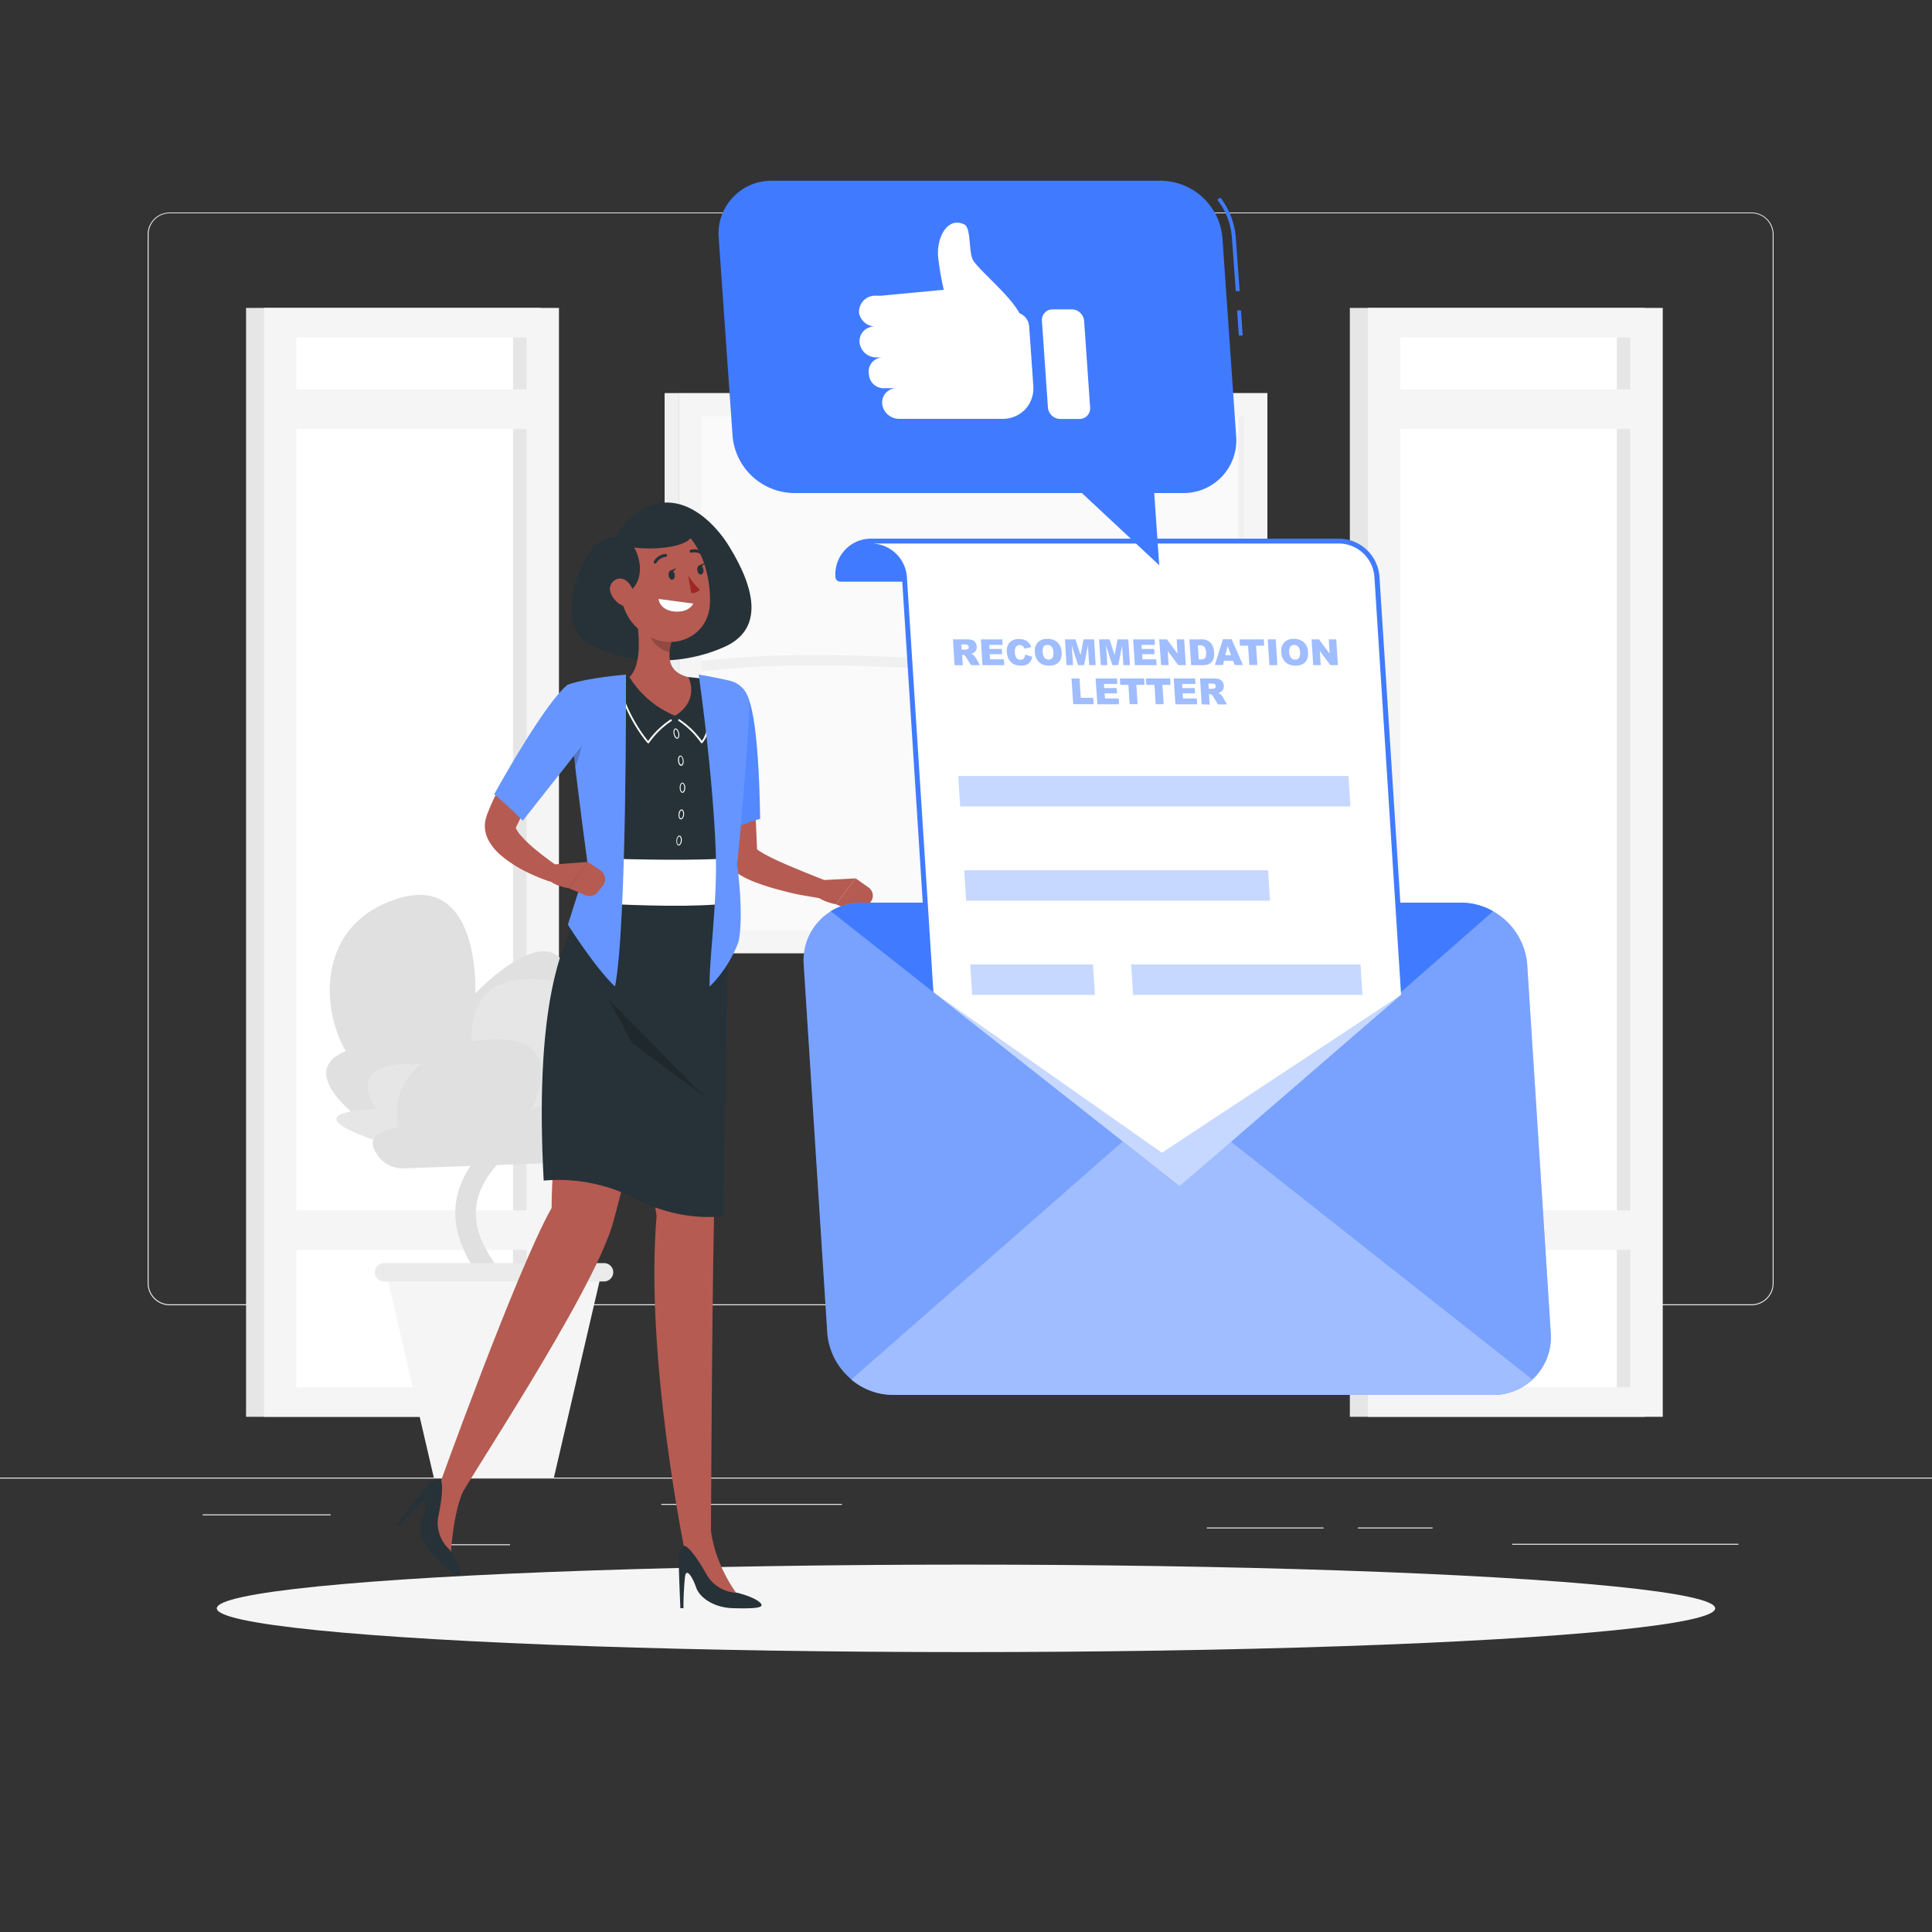 <svg xmlns="http://www.w3.org/2000/svg" viewBox="0 0 500 500"><rect x="0" y="0" width="500" height="500" fill="#333333" stroke="none"/><defs><style>.cls-1{fill:#ebebeb;}.cls-2{fill:#e6e6e6;}.cls-3{fill:#f5f5f5;}.cls-11,.cls-15,.cls-17,.cls-18,.cls-4{fill:#fff;}.cls-5{fill:#f0f0f0;}.cls-6{fill:#fafafa;}.cls-7{fill:#e0e0e0;}.cls-8{fill:#263238;}.cls-9{fill:#b65b52;}.cls-10,.cls-19{fill:#407bff;}.cls-11{opacity:0.1;}.cls-12{fill:#b55b52;}.cls-13,.cls-15,.cls-16{opacity:0.2;}.cls-14{fill:#a02724;}.cls-17,.cls-19{opacity:0.3;}.cls-18,.cls-20{opacity:0.5;}</style></defs><g id="Background_Complete" data-name="Background Complete"><rect class="cls-1" y="382.4" width="500" height="0.25"/><rect class="cls-1" x="52.46" y="391.92" width="33.12" height="0.25"/><rect class="cls-1" x="171.14" y="389.21" width="46.75" height="0.25"/><rect class="cls-1" x="112.8" y="399.65" width="19.19" height="0.25"/><rect class="cls-1" x="312.33" y="395.31" width="30.21" height="0.25"/><rect class="cls-1" x="351.44" y="395.31" width="19.32" height="0.25"/><rect class="cls-1" x="391.35" y="399.53" width="58.56" height="0.25"/><path class="cls-1" d="M237,337.8H43.91a5.71,5.71,0,0,1-5.7-5.71V60.66A5.71,5.71,0,0,1,43.91,55H237a5.71,5.71,0,0,1,5.71,5.71V332.09A5.71,5.71,0,0,1,237,337.8ZM43.91,55.2a5.46,5.46,0,0,0-5.45,5.46V332.09a5.46,5.46,0,0,0,5.45,5.46H237a5.47,5.47,0,0,0,5.46-5.46V60.66A5.47,5.47,0,0,0,237,55.2Z"/><path class="cls-1" d="M453.31,337.8H260.21a5.72,5.72,0,0,1-5.71-5.71V60.66A5.72,5.72,0,0,1,260.21,55h193.1A5.71,5.71,0,0,1,459,60.66V332.09A5.71,5.71,0,0,1,453.31,337.8ZM260.21,55.2a5.47,5.47,0,0,0-5.46,5.46V332.09a5.47,5.47,0,0,0,5.46,5.46h193.1a5.47,5.47,0,0,0,5.46-5.46V60.66a5.47,5.47,0,0,0-5.46-5.46Z"/><rect class="cls-2" x="349.34" y="79.69" width="76.32" height="286.98"/><rect class="cls-3" x="354" y="79.69" width="76.32" height="286.98"/><rect class="cls-4" x="256.3" y="193.39" width="271.72" height="59.58" transform="translate(615.34 -168.98) rotate(90)"/><rect class="cls-2" x="284.33" y="221.42" width="271.72" height="3.52" transform="translate(643.37 -197.01) rotate(90)"/><rect class="cls-3" x="357.46" y="313.25" width="69.4" height="10.24"/><rect class="cls-3" x="357.46" y="100.77" width="69.4" height="10.24"/><rect class="cls-2" x="63.68" y="79.69" width="76.32" height="286.98"/><rect class="cls-3" x="68.34" y="79.69" width="76.32" height="286.98"/><rect class="cls-4" x="-29.36" y="193.39" width="271.72" height="59.58" transform="translate(329.68 116.68) rotate(90)"/><rect class="cls-2" x="-1.33" y="221.42" width="271.72" height="3.52" transform="translate(357.71 88.65) rotate(90)"/><rect class="cls-3" x="71.8" y="313.25" width="69.4" height="10.24"/><rect class="cls-3" x="71.8" y="100.77" width="69.4" height="10.24"/><rect class="cls-3" x="175.62" y="101.73" width="152.38" height="145" transform="translate(503.62 348.45) rotate(180)"/><rect class="cls-5" x="172" y="101.73" width="3.62" height="145"/><rect class="cls-6" x="185.31" y="104.03" width="133" height="140.38" transform="translate(426.04 -77.58) rotate(90)"/><path class="cls-5" d="M181.62,173.73c46.29-5.34,92.59,5.33,138.88,0v-2.67c-46.29,5.33-92.59-5.33-138.88,0Z"/><rect class="cls-5" x="254.75" y="173.48" width="133" height="1.5" transform="translate(495.48 -147.02) rotate(90)"/><path class="cls-7" d="M137.75,352.83a2.62,2.62,0,0,1-2-4.24c1.48-1.87-2.12-6.2-5.93-10.79-8.12-9.76-20.39-24.52-3.63-41.45,10.57-10.68,10.34-15.1,9.75-16.51-1.05-2.5-6-3.06-7.6-3h0a2.62,2.62,0,0,1,0-5.23c1,0,9.86.07,12.46,6.21,2.25,5.31-1.3,12.59-10.85,22.23-13.42,13.55-4.19,24.64,3.94,34.43,5.21,6.27,10.13,12.18,6,17.38A2.6,2.6,0,0,1,137.75,352.83Z"/><polygon class="cls-3" points="99.91 329.26 155.7 329.26 143.35 382.4 112.27 382.4 99.91 329.26"/><path class="cls-1" d="M99.33,331.64h57a2.39,2.39,0,0,0,2.38-2.38h0a2.38,2.38,0,0,0-2.38-2.37H99.33A2.38,2.38,0,0,0,97,329.26h0A2.38,2.38,0,0,0,99.33,331.64Z"/><path class="cls-7" d="M147.41,273.3,94.7,290.71s-19.1-12.9-5.23-18.7c-6.59-11.25-7.43-33.2,13.8-39.56S123,257.09,123,257.09s26.18-27.69,25,5.2C153,260.92,174.13,265.93,147.41,273.3Z"/><path class="cls-2" d="M103.42,297.13h63.92s16.86-11.9-.8-11.3c3.51-15.18-6.37-31.81-28.68-32.45s-14.46,24.11-14.46,24.11S85.93,268.56,97.27,287C78.7,287.91,88.3,292.67,103.42,297.13Z"/><path class="cls-7" d="M154.46,300.57l-50.22,1.81a7.74,7.74,0,0,1-6.6-3.55c-1.9-2.69-2.4-6,5.63-7-2.57-7.94,3.11-21.77,23.87-22.84s10.35,18.12,10.35,18.12,31.41-13.71,20.69,6.68C163,293.59,180.39,299.64,154.46,300.57Z"/></g><g id="Shadow"><ellipse id="_Path_" data-name="&lt;Path&gt;" class="cls-3" cx="250" cy="416.24" rx="193.89" ry="11.32"/></g><g id="Character"><path class="cls-8" d="M158.91,139.22c-8.13-1.14-15.13,20.91-8.13,26.24s22.64,8.2,36.61,2c10.17-4.49,8.32-14.74,1.25-26.16C182.94,132.13,170.43,122.42,158.91,139.22Z"/><path class="cls-9" d="M194.1,187.65c.46,5.53.8,11.08,1.1,16.62s.55,11.1.77,16.65l-.16-.86a1.74,1.74,0,0,0-.35-.66c-.06-.06,0,0,0,0a5.33,5.33,0,0,0,.67.56,19.62,19.62,0,0,0,2.2,1.34c1.63.86,3.42,1.7,5.24,2.47s3.68,1.55,5.55,2.31l5.63,2.25-1.09,4.32c-2.1-.26-4.13-.64-6.19-1s-4.09-.89-6.13-1.44a60,60,0,0,1-6.17-2,25,25,0,0,1-3.22-1.53,11.08,11.08,0,0,1-1.81-1.24,8.1,8.1,0,0,1-1-1.06,5.71,5.71,0,0,1-1.09-2l-.1-.32-.06-.54c-.55-5.53-1.1-11.07-1.53-16.61s-.9-11.09-1.21-16.64Z"/><path class="cls-10" d="M193.47,180.21c1.94,4.23,3,15.54,3.25,31.73a23.67,23.67,0,0,0-9.74,4.83l-4.38-25.43,2.43-4.23a10.57,10.57,0,0,1,8.44-6.9Z"/><path class="cls-11" d="M193.47,180.21c1.94,4.23,3,15.54,3.25,31.73a23.67,23.67,0,0,0-9.74,4.83l-4.38-25.43,2.43-4.23a10.57,10.57,0,0,1,8.44-6.9Z"/><path class="cls-12" d="M213.1,227.76l8.33-.44-5.07,6.7s-5.25-.76-6.42-4Z"/><path class="cls-12" d="M225.26,233.51l-1.43,1.69a2.62,2.62,0,0,1-3.05.72l-4.42-1.9,5.07-6.7,3.33,2.34A2.62,2.62,0,0,1,225.26,233.51Z"/><path class="cls-8" d="M193.08,182.88c.14,6-.7,18.45-4.92,44.35H154.6c.56-13.66,1.23-22.22-5.3-50.26a93.15,93.15,0,0,1,13.6-1.74,107.54,107.54,0,0,1,15.24,0c3.29.3,6.79.83,9.47,1.29A6.59,6.59,0,0,1,193.08,182.88Z"/><path class="cls-4" d="M167.74,192.34a.21.21,0,0,1-.17-.07c-2.59-2.93-7.24-10.61-7.3-15.51a.23.23,0,0,1,.23-.23.23.23,0,0,1,.24.23c0,4.28,4.09,11.58,7,15a22.32,22.32,0,0,1,5.77-5.54.23.23,0,0,1,.32.07.24.24,0,0,1-.06.32,21.9,21.9,0,0,0-5.8,5.66.2.2,0,0,1-.18.11Z"/><path class="cls-4" d="M181.58,192.34h0a.21.21,0,0,1-.18-.11,21.75,21.75,0,0,0-5.79-5.66.23.23,0,0,1,.25-.39,22.32,22.32,0,0,1,5.77,5.54c2.59-3.34,1.84-11,.11-15.1a.23.23,0,0,1,.12-.31.24.24,0,0,1,.31.13c1.82,4.36,2.56,12.49-.39,15.83A.24.24,0,0,1,181.58,192.34Z"/><path class="cls-12" d="M164.41,158.07c1,4.9,1.92,13.89-1.51,17.16a25,25,0,0,0,11.82,10c6.56-4.11,3.42-10,3.42-10-5.47-1.31-5.32-5.36-4.37-9.17Z"/><path class="cls-13" d="M168.23,161.33l5.53,4.72a17.29,17.29,0,0,0-.47,2.71c-2.08-.3-4.95-2.6-5.18-4.79A7.24,7.24,0,0,1,168.23,161.33Z"/><path class="cls-12" d="M159.24,149.07c1.92,8,2.57,11.39,7.37,14.81,7.23,5.14,16.6,1,17.1-7.36.45-7.55-2.77-19.32-11.23-21.13A11.19,11.19,0,0,0,159.24,149.07Z"/><path class="cls-8" d="M159.46,140.42c5,2.79,21.95,1.79,19.43-3.3S165.62,133.29,159.46,140.42Z"/><path class="cls-8" d="M163.21,140.17c4.37,6.21,3.12,14.77-6.63,14.8S153.67,138,163.21,140.17Z"/><path class="cls-4" d="M170.43,155l9,1.21s-1.15,2.59-5.36,2C170.59,157.62,170.43,155,170.43,155Z"/><path class="cls-12" d="M188.16,227.23s-2.83,62.23-3.37,87.43c-.57,26.22-.82,87.44-.82,87.44h-6.61s-10.56-50.88-7.43-87.44c-4.73-28.07-7.92-87.43-7.92-87.43Z"/><path class="cls-12" d="M179.39,227.23s-14,64.81-20.7,89.1c-5,18.23-39.84,70.08-40.09,72l-5.27-2.9s20.36-56.72,29.43-72.83c0-28.47,11.84-85.33,11.84-85.33Z"/><path class="cls-8" d="M173.05,149c.12.66.56,1.13,1,1s.68-.67.57-1.32-.56-1.13-1-1.05S172.94,148.34,173.05,149Z"/><path class="cls-8" d="M180.47,147.68c.12.65.56,1.13,1,1s.68-.67.57-1.33-.56-1.12-1-1.05S180.36,147,180.47,147.68Z"/><path class="cls-8" d="M180.86,146.42l1.49-.73S181.76,147.06,180.86,146.42Z"/><path class="cls-14" d="M178.07,148.86a18,18,0,0,0,3.09,3.77,2.89,2.89,0,0,1-2.27.85Z"/><path class="cls-12" d="M158.12,153.62a6,6,0,0,0,3.25,3.23c1.95.78,3.16-.91,2.81-2.87-.32-1.76-1.71-4.3-3.76-4.25A2.7,2.7,0,0,0,158.12,153.62Z"/><path class="cls-8" d="M169.63,145.85a.45.45,0,0,0,.25-.18,3.11,3.11,0,0,1,2.38-1.54.4.4,0,0,0,.38-.4.39.39,0,0,0-.41-.38,3.84,3.84,0,0,0-3,1.91.39.39,0,0,0,.12.54A.43.43,0,0,0,169.63,145.85Z"/><path class="cls-8" d="M182,143.76a.35.35,0,0,0,.25-.14.39.39,0,0,0-.06-.55,3.91,3.91,0,0,0-3.49-.78.4.4,0,0,0,.25.75,3.1,3.1,0,0,1,2.75.64A.42.42,0,0,0,182,143.76Z"/><path class="cls-8" d="M173.44,147.74l1.49-.74S174.34,148.38,173.44,147.74Z"/><path class="cls-8" d="M188.64,231.7l-1.5,83s-10.43,1.87-22.72-4.48a43,43,0,0,0-23.71-4.68c-2.69-50.28,6.1-66.09,12.84-73.8Z"/><polygon class="cls-13" points="182.25 283.72 163.64 269.95 157.57 258.74 182.25 283.72"/><path class="cls-4" d="M190.07,222.11l-1.24,11.64c-8.9,1.07-21.84.68-35.59,0l1.09-11.64C167.27,222.55,179.58,222.71,190.07,222.11Z"/><path class="cls-10" d="M162,174.59s.26,65-2.84,80.72c-5.12-4.81-12.19-16-12.19-16s4-12.69,5.11-15.72c-.62-4.57-5.74-42.49-5-46.44C152.23,175.36,162,174.59,162,174.59Z"/><path class="cls-15" d="M162,174.59s.26,65-2.84,80.72c-5.12-4.81-12.19-16-12.19-16s4-12.69,5.11-15.72c-.62-4.57-5.74-42.49-5-46.44C152.23,175.36,162,174.59,162,174.59Z"/><path class="cls-9" d="M150.91,187.06c-2.56,3.47-5.14,7.11-7.6,10.72s-4.86,7.28-7,11c-.53.93-1,1.86-1.51,2.79-.26.46-.49.93-.7,1.39l-.61,1.27c0-.15,0-.34,0-.34s0,.15,0,.38a7.28,7.28,0,0,0,1.22,1.87,33,33,0,0,0,4.38,4.13c1.64,1.33,3.43,2.66,5.15,3.88l-1.93,4a48.11,48.11,0,0,1-6.54-2.75,31.48,31.48,0,0,1-6.21-4.11,13.82,13.82,0,0,1-2.9-3.42,8.48,8.48,0,0,1-1.06-2.77,7.28,7.28,0,0,1,.25-3.65l.08-.22,0-.12.09-.22.17-.42.34-.84c.22-.58.45-1.13.7-1.67.49-1.09,1-2.17,1.53-3.2a125.13,125.13,0,0,1,7-12c1.24-1.92,2.53-3.81,3.85-5.67s2.65-3.69,4.1-5.54Z"/><path class="cls-12" d="M143.23,223.73l8.91-.67-4.92,6.81s-5.27-.65-6.51-3.85Z"/><path class="cls-12" d="M156,229.27l-1.3,1.6a2.74,2.74,0,0,1-3.09.85l-4.41-1.85,4.92-6.81,3.27,2.19A2.76,2.76,0,0,1,156,229.27Z"/><path class="cls-10" d="M180.82,174.59s3.76,25.84,4.44,46.52c.41,12.41-1.85,28.2-1.59,34.2a32.31,32.31,0,0,0,7.44-11.56s1.52-5.42-.36-20.16c.51-3.72,2.76-29.26,3.2-40.75a6.57,6.57,0,0,0-5-6.64C184.77,175.21,180.82,174.59,180.82,174.59Z"/><g class="cls-16"><path class="cls-4" d="M180.82,174.59s3.76,25.84,4.44,46.52c.41,12.41-1.85,28.2-1.59,34.2a32.31,32.31,0,0,0,7.44-11.56s1.52-5.42-.36-20.16c.51-3.72,2.76-29.26,3.2-40.75a6.57,6.57,0,0,0-5-6.64C184.77,175.21,180.82,174.59,180.82,174.59Z"/></g><path class="cls-4" d="M175.24,191.17c-.36,0-.74-.48-.89-1.18h0c-.16-.74,0-1.37.4-1.45s.84.43,1,1.17a1.7,1.7,0,0,1-.12,1.24.52.52,0,0,1-.31.22Zm-.66-1.23c.14.64.49,1,.7,1a.25.25,0,0,0,.16-.12,1.56,1.56,0,0,0,.08-1.06c-.13-.63-.49-1-.72-1s-.36.54-.22,1.17Z"/><path class="cls-4" d="M176.3,198.19c-.39,0-.73-.53-.81-1.25s.15-1.34.55-1.39a.5.5,0,0,1,.37.13,1.75,1.75,0,0,1,.5,1.12,1.69,1.69,0,0,1-.25,1.2.49.49,0,0,1-.33.19Zm-.21-2.41h0c-.23,0-.42.48-.35,1.12s.35,1,.58,1h0a.24.24,0,0,0,.17-.1,1.47,1.47,0,0,0,.2-1,1.49,1.49,0,0,0-.42-1A.29.29,0,0,0,176.09,195.78Z"/><path class="cls-4" d="M176.62,205.17h0c-.4,0-.7-.58-.71-1.31h0c0-.74.29-1.3.69-1.31a.47.47,0,0,1,.35.16,1.67,1.67,0,0,1,.39,1.15A1.74,1.74,0,0,1,177,205,.53.53,0,0,1,176.62,205.17Zm-.49-1.31c0,.63.26,1.07.49,1.08h0a.28.28,0,0,0,.18-.1,1.41,1.41,0,0,0,.29-1,1.43,1.43,0,0,0-.31-1,.26.26,0,0,0-.18-.09h0c-.22,0-.46.44-.46,1.07Z"/><path class="cls-4" d="M176.24,212.05h-.06c-.39-.05-.64-.63-.57-1.35h0c.07-.73.43-1.26.82-1.22a.54.54,0,0,1,.34.19,1.73,1.73,0,0,1,.26,1.17,1.66,1.66,0,0,1-.48,1.09A.51.51,0,0,1,176.24,212.05Zm-.4-1.33c-.06.62.15,1.07.37,1.1a.27.27,0,0,0,.2-.07,1.46,1.46,0,0,0,.39-.93,1.54,1.54,0,0,0-.21-1,.3.3,0,0,0-.18-.11h0c-.22,0-.49.4-.55,1Z"/><path class="cls-4" d="M175.63,218.81h0c-.4-.05-.64-.63-.57-1.35h0c.06-.7.4-1.21.78-1.21h0a.5.5,0,0,1,.34.19,1.63,1.63,0,0,1,.25,1.16,1.58,1.58,0,0,1-.47,1.08A.51.51,0,0,1,175.63,218.81Zm.16-2.32c-.22,0-.49.39-.55,1h0c-.06.62.14,1.07.37,1.1a.29.29,0,0,0,.2-.08,1.41,1.41,0,0,0,.38-.92,1.43,1.43,0,0,0-.2-1,.26.26,0,0,0-.18-.11Zm-.67,1h0Z"/><path class="cls-13" d="M150.78,191.49a30.72,30.72,0,0,1-1.91,7c-.2-1.71-.4-3.42-.58-5.06Z"/><path class="cls-10" d="M147,177.15c-3.72,2.79-11.19,14.29-19.1,28.41a91.83,91.83,0,0,1,7.39,6.83l16-20.28-.12-4.88A10.54,10.54,0,0,0,147,177.15Z"/><path class="cls-15" d="M147,177.15c-3.72,2.79-11.19,14.29-19.1,28.41a91.83,91.83,0,0,1,7.39,6.83l16-20.28-.12-4.88A10.54,10.54,0,0,0,147,177.15Z"/><path class="cls-12" d="M184,396.08c1.17,9.8,7.42,17.38,7.42,17.38l-10.17-2.61-4.64-7.29,1-1.92Z"/><path class="cls-8" d="M176.2,401.09a5.92,5.92,0,0,0-.56,2.71c.06,3.39.44,12.4.44,12.4h.8a77.14,77.14,0,0,1,.42-8.3c.39-2.24,2,.41,2.86,2.94s4.45,5.24,9.62,5.36c6.06.15,8.52-.12,6.76-1.59s-5.78-2.41-5.78-2.41a9.41,9.41,0,0,1-8-4.89c-1.8-3.25-4-6.48-5.49-7.24A1.66,1.66,0,0,0,176.2,401.09Z"/><path class="cls-12" d="M119.71,386.21c-2.79,6.87-3.11,17.28-3.11,17.28L110,393.78l1.28-8.54,2-.78Z"/><path class="cls-8" d="M112.6,383.11a5.8,5.8,0,0,0-2.19,1.67c-2.19,2.6-7.81,9.65-7.81,9.65l.6.52a78.24,78.24,0,0,1,5.77-6c1.76-1.43,1.22,1.61.22,4.1s-.08,6.87,3.74,10.36c4.47,4.09,6.5,5.5,6.14,3.24S116.3,401,116.3,401a9.41,9.41,0,0,1-2.8-8.91c.77-3.64,1.25-7.51.61-9.07A1.68,1.68,0,0,0,112.6,383.11Z"/></g><g id="Recommendation_Letter" data-name="Recommendation Letter"><path class="cls-10" d="M223,233.63H378.19a17.37,17.37,0,0,1,17.05,16l6.1,95.34a14.9,14.9,0,0,1-15,16H231.1a17.38,17.38,0,0,1-17-16L208,249.65A14.89,14.89,0,0,1,223,233.63Z"/><path class="cls-17" d="M223,233.63H378.19a17.37,17.37,0,0,1,17.05,16l6.1,95.34a14.9,14.9,0,0,1-15,16H231.1a17.38,17.38,0,0,1-17-16L208,249.65A14.89,14.89,0,0,1,223,233.63Z"/><path class="cls-10" d="M231.11,361H386.33a14.84,14.84,0,0,0,10.27-4l-92.82-73.2L220.3,357A16.78,16.78,0,0,0,231.11,361Z"/><path class="cls-18" d="M231.11,361H386.33a14.84,14.84,0,0,0,10.27-4l-92.82-73.2L220.3,357A16.78,16.78,0,0,0,231.11,361Z"/><path class="cls-10" d="M305.26,307l81.17-71.17a16.58,16.58,0,0,0-8.24-2.22H223a15.15,15.15,0,0,0-8,2.22Z"/><path class="cls-4" d="M361.1,234l-5.41-84.7a9.29,9.29,0,0,0-9.15-8.61h-121a9.31,9.31,0,0,1,9.16,8.61l5.37,84"/><path class="cls-10" d="M361.1,235.23a1.26,1.26,0,0,1-1.26-1.18l-5.41-84.7a8,8,0,0,0-7.89-7.42H232.26a10.48,10.48,0,0,1,3.69,7.26l5.37,84a1.27,1.27,0,1,1-2.53.16l-5.36-84a8,8,0,0,0-7.9-7.42,1.27,1.27,0,0,1,0-2.53h121A10.59,10.59,0,0,1,357,149.19l5.42,84.7a1.27,1.27,0,0,1-1.19,1.34Z"/><path class="cls-10" d="M225.53,140.66a8,8,0,0,0-8.06,8.61h17.22A9.31,9.31,0,0,0,225.53,140.66Z"/><path class="cls-10" d="M234.69,150.54H217.47a1.26,1.26,0,0,1-1.26-1.19,9.24,9.24,0,0,1,9.32-9.95A10.6,10.6,0,0,1,236,149.19a1.29,1.29,0,0,1-.34.95A1.3,1.3,0,0,1,234.69,150.54ZM218.75,148h14.47a8,8,0,0,0-7.69-6.08,6.68,6.68,0,0,0-6.78,6.08Z"/><path class="cls-4" d="M346.54,140.66h-121a9.31,9.31,0,0,1,9.16,8.61l6.87,107.51L305.26,307l57.34-49.56-6.91-108.19A9.29,9.29,0,0,0,346.54,140.66Z"/><polygon class="cls-19" points="241.56 256.78 305.25 307.02 362.6 257.46 300.71 298.33 241.56 256.78"/><polygon class="cls-19" points="349.48 208.7 248.49 208.7 247.98 200.83 348.98 200.83 349.48 208.7"/><polygon class="cls-19" points="328.68 233.09 250.04 233.09 249.54 225.22 328.18 225.22 328.68 233.09"/><polygon class="cls-19" points="352.6 257.48 293.24 257.48 292.74 249.6 352.1 249.6 352.6 257.48"/><polygon class="cls-19" points="251.6 257.48 283.38 257.48 282.87 249.6 251.1 249.6 251.6 257.48"/><g class="cls-20"><path class="cls-10" d="M247.05,172.14l-.43-6.68h3.45a5,5,0,0,1,1.47.17,1.72,1.72,0,0,1,.86.6,2,2,0,0,1,.37,1.09,1.64,1.64,0,0,1-.78,1.61,2.29,2.29,0,0,1-.71.27,2.1,2.1,0,0,1,.55.24,3.13,3.13,0,0,1,.67.77l1.13,1.93h-2.34l-1.23-2a1.87,1.87,0,0,0-.41-.51.89.89,0,0,0-.52-.16H249l.18,2.71Zm1.82-4h.87a2.88,2.88,0,0,0,.54-.09.53.53,0,0,0,.33-.21.63.63,0,0,0,.1-.39.65.65,0,0,0-.24-.5,1.32,1.32,0,0,0-.78-.17h-.91Z"/><path class="cls-10" d="M253.85,165.46h5.54l.09,1.43H256l.06,1.06h3.22l.08,1.36h-3.21l.08,1.32h3.57l.1,1.51h-5.64Z"/><path class="cls-10" d="M265.3,169.41l1.85.55a3.16,3.16,0,0,1-.5,1.27,2.16,2.16,0,0,1-.92.77,3.57,3.57,0,0,1-1.46.26,4.43,4.43,0,0,1-1.8-.32,3.08,3.08,0,0,1-1.27-1.11,4.1,4.1,0,0,1-.63-2,3.28,3.28,0,0,1,.72-2.55,3.14,3.14,0,0,1,2.44-.89,3.56,3.56,0,0,1,2,.51,3.28,3.28,0,0,1,1.17,1.57l-1.79.4a1.91,1.91,0,0,0-.23-.44,1.44,1.44,0,0,0-.45-.37,1.33,1.33,0,0,0-.57-.13,1.13,1.13,0,0,0-1,.57,2.3,2.3,0,0,0-.2,1.31,2.62,2.62,0,0,0,.44,1.53,1.23,1.23,0,0,0,1,.41,1.1,1.1,0,0,0,.88-.33A2,2,0,0,0,265.3,169.41Z"/><path class="cls-10" d="M267.82,168.81a3.26,3.26,0,0,1,.75-2.55,3.22,3.22,0,0,1,2.48-.91,3.74,3.74,0,0,1,2.63.89,3.62,3.62,0,0,1,1.06,2.51,4,4,0,0,1-.27,1.92,2.58,2.58,0,0,1-1.07,1.17,3.59,3.59,0,0,1-1.83.42,4.43,4.43,0,0,1-1.89-.36,3.1,3.1,0,0,1-1.28-1.14A4,4,0,0,1,267.82,168.81Zm2.06,0a2.39,2.39,0,0,0,.47,1.45,1.34,1.34,0,0,0,1,.44,1.2,1.2,0,0,0,1-.43,2.4,2.4,0,0,0,.26-1.55,2.14,2.14,0,0,0-.47-1.38,1.38,1.38,0,0,0-1.06-.44,1.18,1.18,0,0,0-1,.44A2.22,2.22,0,0,0,269.88,168.82Z"/><path class="cls-10" d="M275.62,165.46h2.71l1.31,4.07.78-4.07h2.72l.42,6.68h-1.69l-.32-5.09-1,5.09H279l-1.63-5.09.33,5.09h-1.69Z"/><path class="cls-10" d="M284.43,165.46h2.72l1.3,4.07.78-4.07H292l.43,6.68h-1.7l-.32-5.09-1,5.09h-1.53l-1.63-5.09.33,5.09h-1.69Z"/><path class="cls-10" d="M293.26,165.46h5.54l.09,1.43h-3.47l.07,1.06h3.21l.09,1.36h-3.21l.08,1.32h3.57l.09,1.51h-5.63Z"/><path class="cls-10" d="M300,165.46H302l2.75,3.7-.23-3.7h1.94l.43,6.68h-1.95l-2.73-3.66.23,3.66h-1.94Z"/><path class="cls-10" d="M307.81,165.46h3.07a3.65,3.65,0,0,1,1.48.25,2.55,2.55,0,0,1,1,.7,3.34,3.34,0,0,1,.6,1.08,5.27,5.27,0,0,1,.25,1.29,4.66,4.66,0,0,1-.14,1.66,2.39,2.39,0,0,1-.62,1,2,2,0,0,1-.89.53,4.74,4.74,0,0,1-1.22.18h-3.07ZM310,167l.23,3.65h.5a2,2,0,0,0,.92-.15.89.89,0,0,0,.39-.5,2.92,2.92,0,0,0,.08-1.16,2.3,2.3,0,0,0-.44-1.45,1.53,1.53,0,0,0-1.17-.39Z"/><path class="cls-10" d="M319.11,171h-2.34l-.26,1.1H314.4l2.09-6.68h2.25l2.94,6.68h-2.16Zm-.52-1.44-.89-2.41-.58,2.41Z"/><path class="cls-10" d="M320.8,165.46h6.27l.11,1.65h-2.11l.33,5h-2.07l-.32-5H320.9Z"/><path class="cls-10" d="M328.09,165.46h2.07l.43,6.68h-2.07Z"/><path class="cls-10" d="M331.6,168.81a3.26,3.26,0,0,1,.75-2.55,3.2,3.2,0,0,1,2.48-.91,3.71,3.71,0,0,1,2.62.89,3.62,3.62,0,0,1,1.07,2.51,4,4,0,0,1-.27,1.92,2.58,2.58,0,0,1-1.07,1.17,3.59,3.59,0,0,1-1.83.42,4.39,4.39,0,0,1-1.89-.36,3.1,3.1,0,0,1-1.28-1.14A4,4,0,0,1,331.6,168.81Zm2.06,0a2.39,2.39,0,0,0,.47,1.45,1.34,1.34,0,0,0,1.05.44,1.2,1.2,0,0,0,1-.43,2.4,2.4,0,0,0,.26-1.55,2.19,2.19,0,0,0-.47-1.38,1.38,1.38,0,0,0-1.06-.44,1.18,1.18,0,0,0-1,.44A2.16,2.16,0,0,0,333.66,168.82Z"/><path class="cls-10" d="M339.43,165.46h1.93l2.75,3.7-.23-3.7h1.94l.43,6.68h-1.94l-2.74-3.66.23,3.66h-1.94Z"/><path class="cls-10" d="M277.31,175.59h2.07l.32,5h3.22l.11,1.65h-5.29Z"/><path class="cls-10" d="M283.54,175.59h5.53l.09,1.42H285.7l.07,1.06H289l.09,1.37h-3.22l.09,1.32h3.56l.1,1.51H284Z"/><path class="cls-10" d="M289.81,175.59h6.28l.11,1.65h-2.11l.32,5h-2.06l-.32-5h-2.11Z"/><path class="cls-10" d="M296.56,175.59h6.27l.11,1.65h-2.11l.33,5h-2.07l-.32-5h-2.11Z"/><path class="cls-10" d="M303.76,175.59h5.54l.09,1.42h-3.46l.06,1.06h3.22l.08,1.37h-3.21l.08,1.32h3.57l.1,1.51h-5.64Z"/><path class="cls-10" d="M311,182.27l-.43-6.68H314a5.06,5.06,0,0,1,1.47.16,1.69,1.69,0,0,1,.86.61,1.93,1.93,0,0,1,.38,1.08,1.84,1.84,0,0,1-.18,1,1.59,1.59,0,0,1-.61.65,2.19,2.19,0,0,1-.71.27,1.86,1.86,0,0,1,.56.25,2.2,2.2,0,0,1,.35.35,3,3,0,0,1,.32.41l1.12,1.94h-2.33l-1.24-2a1.65,1.65,0,0,0-.4-.52,1,1,0,0,0-.52-.15h-.18l.17,2.71Zm1.82-4h.87a3.16,3.16,0,0,0,.54-.09.54.54,0,0,0,.32-.21.57.57,0,0,0,.1-.39.64.64,0,0,0-.23-.49,1.28,1.28,0,0,0-.78-.18h-.91Z"/></g></g><g id="Speech_Bubble" data-name="Speech Bubble"><polygon class="cls-10" points="321.61 86.83 320.61 86.83 320.16 80.33 321.16 80.33 321.61 86.83"/><path class="cls-10" d="M320.82,75.33h-1l-1-13.78a18.17,18.17,0,0,0-3.78-9.86l.78-.57a19.28,19.28,0,0,1,4,10.43Z"/><path class="cls-10" d="M199.79,46.78H300.56a16.13,16.13,0,0,1,15.8,14.77l3.55,51.27a13.64,13.64,0,0,1-13.75,14.78h-7.45l1.3,18.69L280,127.6H205.39a16.14,16.14,0,0,1-15.8-14.78L186,61.55A13.65,13.65,0,0,1,199.79,46.78Z"/><path class="cls-4" d="M226.34,84.51h.19a4.35,4.35,0,0,1-4.2-3.48h0a4.15,4.15,0,0,1,4.18-4.5H228L244.25,75a72.24,72.24,0,0,1-1.46-8.5c-.47-4.71,2.24-10.52,6.73-8.44,1.81.84,1.16,6.69,2.17,9s9.55,9.14,12.15,14h0a4,4,0,0,1,2.51,3.42l1.07,15.43a8,8,0,0,1-2.07,6h0a8,8,0,0,1-5.85,2.49H232.74a4.47,4.47,0,0,1-4.24-3,3.7,3.7,0,0,1,3.53-4.93h-3.42A3.79,3.79,0,0,1,224.89,97h0a3.69,3.69,0,0,1,3.64-4.5h-1.82a4.35,4.35,0,0,1-4.25-3.84A3.78,3.78,0,0,1,226.34,84.51Z"/><path class="cls-4" d="M274.35,108.43h5a2.75,2.75,0,0,0,2.77-3l-1.55-22.37a3.25,3.25,0,0,0-3.19-3h-4.95a2.76,2.76,0,0,0-2.78,3l1.55,22.37A3.26,3.26,0,0,0,274.35,108.43Z"/></g></svg>